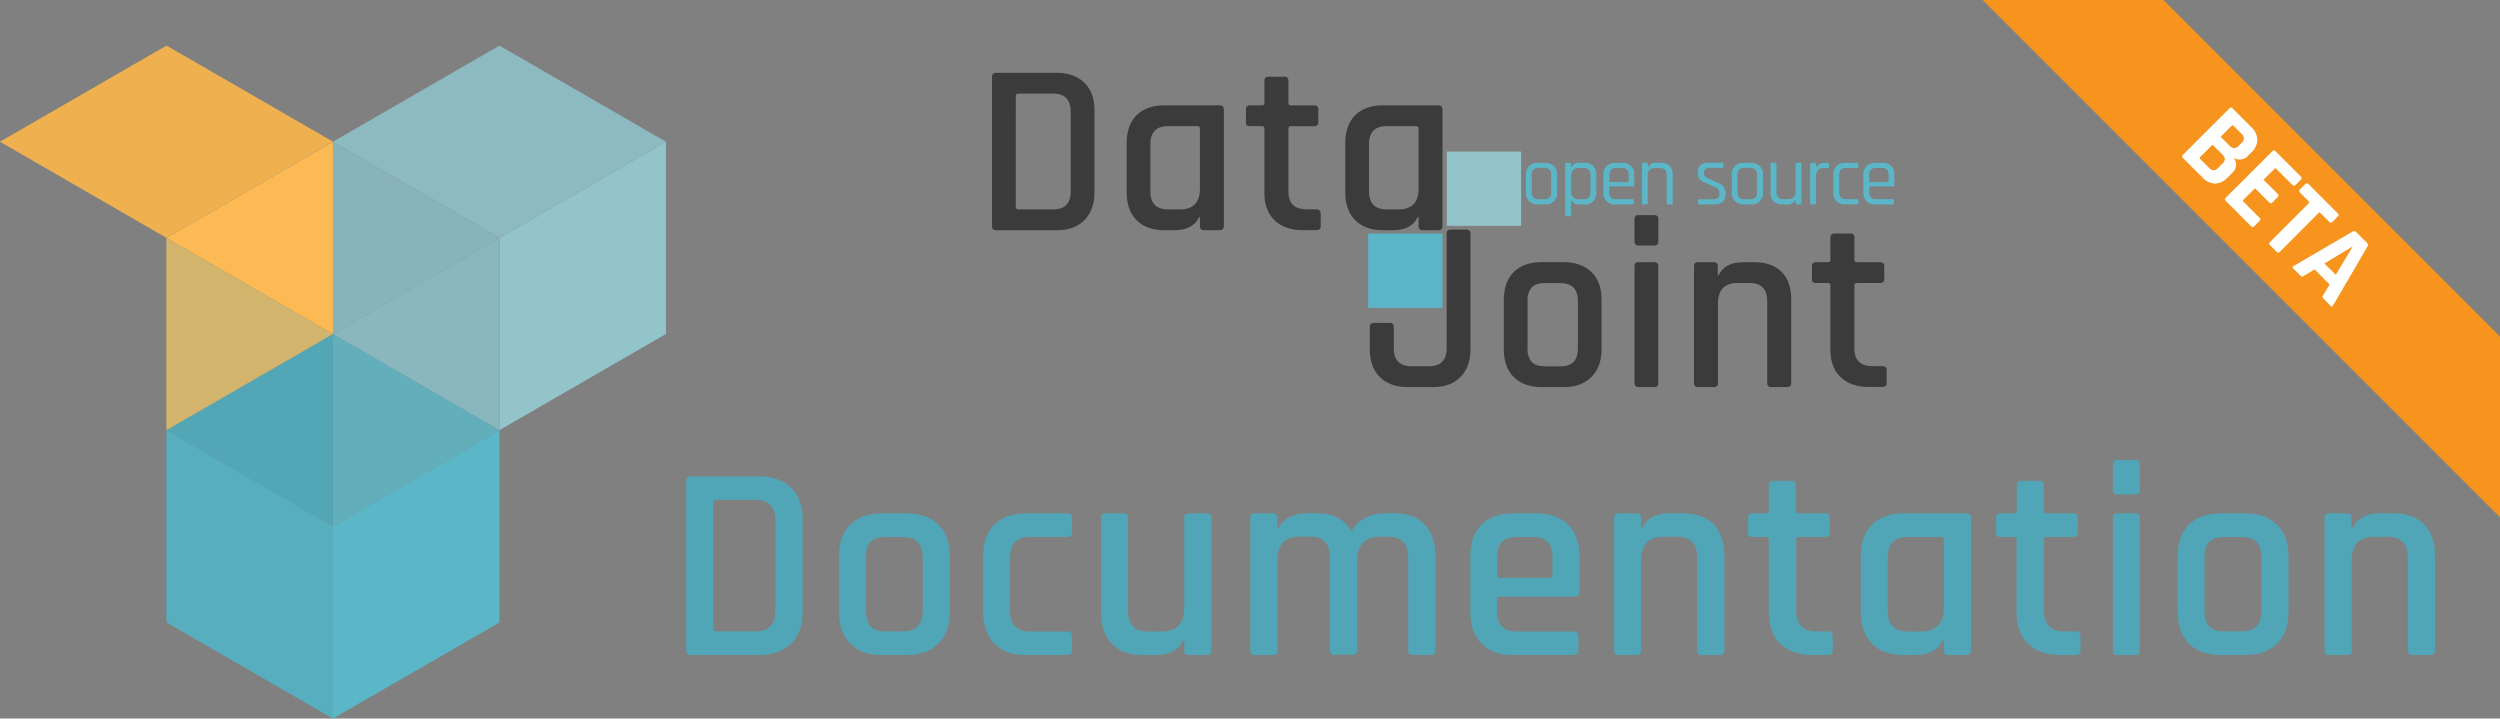 <svg id="Layer_1" data-name="Layer 1" xmlns="http://www.w3.org/2000/svg" viewBox="0 0 846.1 243.19"><rect x="0" y="0" width="846.1" height="243.19" fill="#808080" stroke="none"/><defs><style>.cls-1{fill:#3b3b3c;}.cls-10,.cls-2{fill:#93c4ca;}.cls-3{fill:#5bb6c8;}.cls-12,.cls-4{fill:#50a6b7;}.cls-5{fill:#8cbac0;}.cls-6{fill:#87b3b9;}.cls-7{fill:#54a7b7;}.cls-8{fill:#fdba54;}.cls-9{fill:#57aebe;}.cls-10,.cls-12{opacity:0.25;}.cls-11{fill:#efb050;}.cls-13{fill:#f7941d;}.cls-14{fill:#fff;}</style></defs><title>djDocsBETA</title><path class="cls-1" d="M353.64,76.5V26A1.24,1.24,0,0,1,355,24.63h20.38q6,0,9.49,3.36t3.44,9.49V65.07q0,6-3.44,9.45t-9.49,3.4H355A1.24,1.24,0,0,1,353.64,76.5Zm8.95-5.63h11.68q6,0,6-6.13V37.81q0-6.13-6-6.13H362.59c-.61,0-.91.28-.91.83V70A.8.8,0,0,0,362.59,70.87Z" transform="translate(-17.9)"/><path class="cls-1" d="M415.29,77.91h-3.23q-6.13,0-9.49-3.4t-3.36-9.45V48.5q0-6.13,3.36-9.49t9.49-3.36h18.56q1.49,0,1.49,1.41V76.5q0,1.41-1.49,1.41H425.4A1.24,1.24,0,0,1,424,76.5v-3h-.33Q421.67,77.91,415.29,77.91ZM424,63.82V43.52q0-.83-.91-.83h-9.86q-6,0-6,6.13V64.74q0,6.13,6,6.13h4Q424,70.87,424,63.82Z" transform="translate(-17.9)"/><path class="cls-1" d="M445,42.69h-4a1.59,1.59,0,0,1-1.12-.29,1.44,1.44,0,0,1-.29-1V37.06A1.25,1.25,0,0,1,441,35.65h4a.73.73,0,0,0,.83-.83V27.37q0-1.41,1.49-1.41h5.22a1.25,1.25,0,0,1,1.41,1.41v7.46c0,.55.3.83.91.83h7.71q1.49,0,1.49,1.41v4.31q0,1.33-1.49,1.33h-7.71c-.61,0-.91.28-.91.83v21.3q0,6,6.21,6h3.23q1.49,0,1.49,1.41v4.31q0,1.33-1.49,1.33h-4.47q-6.13,0-9.61-3.31t-3.48-9.36V43.52A.73.73,0,0,0,445,42.69Z" transform="translate(-17.9)"/><path class="cls-1" d="M489.28,77.91h-3.23q-6.13,0-9.49-3.4t-3.36-9.45V48.5q0-6.13,3.36-9.49t9.49-3.36h18.56q1.49,0,1.49,1.41V76.5q0,1.41-1.49,1.41h-5.22A1.24,1.24,0,0,1,498,76.5v-3h-.33Q495.66,77.91,489.28,77.91ZM498,63.82V43.52q0-.83-.91-.83h-9.86q-6,0-6,6.13V64.74q0,6.13,6,6.13h4Q498,70.87,498,63.82Z" transform="translate(-17.9)"/><path class="cls-1" d="M508.94,77.71h5.22q1.41,0,1.41,1.33v39.11q0,6-3.4,9.45t-9.45,3.4h-8.29q-6.13,0-9.53-3.4t-3.4-9.45v-7.46q0-1.41,1.49-1.41h5.22a1.25,1.25,0,0,1,1.41,1.41v7.13q0,6.13,6,6.13h5.88q6,0,6-6.13V79.12Q507.45,77.71,508.94,77.71Z" transform="translate(-17.9)"/><path class="cls-1" d="M547,131h-7.29q-6.13,0-9.49-3.4t-3.36-9.45V101.57q0-6.13,3.36-9.49t9.49-3.36H547q6,0,9.49,3.36t3.44,9.49v16.57q0,6-3.44,9.45T547,131Zm-6.13-7h5.05q6,0,6-6V101.82q0-6-6-6h-5.05q-3.15,0-4.56,1.45a6.41,6.41,0,0,0-1.41,4.6V117.9a6.4,6.4,0,0,0,1.41,4.6Q537.69,123.95,540.84,123.95Z" transform="translate(-17.9)"/><path class="cls-1" d="M571.09,81.69V74.15a1.17,1.17,0,0,1,1.33-1.33h5.39a1.17,1.17,0,0,1,1.33,1.33v7.54q0,1.41-1.33,1.41h-5.39Q571.09,83.1,571.09,81.69Zm0,47.9V90.14q0-1.41,1.33-1.41h5.3a1.25,1.25,0,0,1,1.41,1.41v39.44a1.6,1.6,0,0,1-.29,1.12,1.45,1.45,0,0,1-1,.29h-5.3A1.24,1.24,0,0,1,571.09,129.58Z" transform="translate(-17.9)"/><path class="cls-1" d="M597.85,131h-5.22a1.24,1.24,0,0,1-1.41-1.41V90.14a1.24,1.24,0,0,1,1.41-1.41h5.22a1.25,1.25,0,0,1,1.41,1.41v3h.33q2-4.39,8.37-4.39h3.65q6,0,9.28,3.31t3.23,9.53v28q0,1.41-1.49,1.41h-5.22a1.24,1.24,0,0,1-1.41-1.41V101.91q0-6.13-6-6.13h-3.89q-6.8,0-6.79,7v26.77A1.24,1.24,0,0,1,597.85,131Z" transform="translate(-17.9)"/><path class="cls-1" d="M636.55,95.77h-4a1.6,1.6,0,0,1-1.12-.29,1.45,1.45,0,0,1-.29-1V90.14a1.25,1.25,0,0,1,1.41-1.41h4a.73.73,0,0,0,.83-.83V80.44q0-1.41,1.49-1.41h5.22a1.25,1.25,0,0,1,1.41,1.41V87.9q0,.83.91.83h7.71q1.49,0,1.49,1.41v4.31q0,1.33-1.49,1.33h-7.71q-.91,0-.91.83v21.3q0,6,6.21,6h3.23q1.49,0,1.49,1.41v4.31q0,1.33-1.49,1.33h-4.47q-6.13,0-9.61-3.31t-3.48-9.36V96.6A.73.73,0,0,0,636.55,95.77Z" transform="translate(-17.9)"/><rect class="cls-2" x="489.66" y="51.29" width="25.14" height="25.14"/><rect class="cls-3" x="463.05" y="79.05" width="25.14" height="25.14"/><path class="cls-3" d="M540.79,69.18h-2.37a3.76,3.76,0,0,1-4.09-4.09V59.19a4,4,0,0,1,1.09-3,4.08,4.08,0,0,1,3-1.08h2.38a4.08,4.08,0,0,1,3,1.08,4,4,0,0,1,1.09,3V65.1a3.76,3.76,0,0,1-4.09,4.09Zm-2.15-1.77h1.93A2.08,2.08,0,0,0,542.89,65v-5.8a2.08,2.08,0,0,0-2.32-2.38h-1.93a2.08,2.08,0,0,0-2.32,2.38V65A2.08,2.08,0,0,0,538.63,67.42Z" transform="translate(-17.9)"/><path class="cls-3" d="M549.21,73.22H548a.34.34,0,0,1-.39-.39V55.48a.34.34,0,0,1,.39-.39h1.24a.34.34,0,0,1,.39.39v1.08h.11a2.8,2.8,0,0,1,2.82-1.46h1.66a3.85,3.85,0,0,1,2.91,1.08,4.16,4.16,0,0,1,1,3V65.1a4.16,4.16,0,0,1-1,3,3.85,3.85,0,0,1-2.91,1.08h-1.66a2.8,2.8,0,0,1-2.82-1.46h-.11v5.11A.34.34,0,0,1,549.21,73.22Zm3-5.8h1.63a2.1,2.1,0,0,0,2.35-2.4V59.27a2.1,2.1,0,0,0-2.35-2.4h-1.63a2.58,2.58,0,0,0-1.91.66,2.54,2.54,0,0,0-.66,1.88v5.47a2.54,2.54,0,0,0,.66,1.88A2.58,2.58,0,0,0,552.17,67.42Z" transform="translate(-17.9)"/><path class="cls-3" d="M570.51,69.18h-5.86a3.76,3.76,0,0,1-4.09-4.09V59.19a4,4,0,0,1,1.09-3,4.08,4.08,0,0,1,3-1.08H567A3.74,3.74,0,0,1,571,59.19v3.51q0,.41-.39.41h-7.82c-.18,0-.28.08-.28.25V65a2.09,2.09,0,0,0,2.32,2.4h5.63a.34.34,0,0,1,.39.39v1Q570.9,69.18,570.51,69.18Zm-7.68-7.54h6a.24.24,0,0,0,.28-.28V59.24a2.08,2.08,0,0,0-2.32-2.38h-1.88a2.08,2.08,0,0,0-2.32,2.38v2.13A.24.24,0,0,0,562.83,61.64Z" transform="translate(-17.9)"/><path class="cls-3" d="M575.23,69.18H574a.34.34,0,0,1-.39-.39V55.48a.34.34,0,0,1,.39-.39h1.24a.34.34,0,0,1,.39.39v1.08h.11a2.8,2.8,0,0,1,2.82-1.46h1.55A3.9,3.9,0,0,1,583,56.17a4.13,4.13,0,0,1,1,3V68.8a.34.34,0,0,1-.39.39h-1.24a.34.34,0,0,1-.39-.39V59.27q0-2.4-2.32-2.4h-1.55a2.58,2.58,0,0,0-1.91.66,2.54,2.54,0,0,0-.66,1.88V68.8A.34.34,0,0,1,575.23,69.18Z" transform="translate(-17.9)"/><path class="cls-3" d="M597.88,69.18H593a.34.34,0,0,1-.39-.39v-1c0-.24.13-.36.39-.36h4.64q2.15,0,2.15-1.6v-.52a2,2,0,0,0-1.41-2l-3.26-1.38a4.8,4.8,0,0,1-2-1.37,3.32,3.32,0,0,1-.61-2.09q0-3.4,3.73-3.4h4.53a.34.34,0,0,1,.39.39v1q0,.36-.39.36h-4.17a2.34,2.34,0,0,0-1.5.41,1.22,1.22,0,0,0-.51,1v.47q0,1.16,1.58,1.77l3.26,1.46a3.59,3.59,0,0,1,1.95,1.46,5.17,5.17,0,0,1,.51,2.51Q601.83,69.18,597.88,69.18Z" transform="translate(-17.9)"/><path class="cls-3" d="M610.42,69.18H608A3.76,3.76,0,0,1,604,65.1V59.19a4,4,0,0,1,1.09-3,4.08,4.08,0,0,1,3-1.08h2.38a4.08,4.08,0,0,1,3,1.08,4,4,0,0,1,1.09,3V65.1a3.76,3.76,0,0,1-4.09,4.09Zm-2.15-1.77h1.93A2.08,2.08,0,0,0,612.52,65v-5.8a2.08,2.08,0,0,0-2.32-2.38h-1.93a2.08,2.08,0,0,0-2.32,2.38V65A2.08,2.08,0,0,0,608.27,67.42Z" transform="translate(-17.9)"/><path class="cls-3" d="M622.6,69.18h-1.55a3.9,3.9,0,0,1-2.93-1.08,4.13,4.13,0,0,1-1-3V55.48a.34.34,0,0,1,.39-.39h1.24a.34.34,0,0,1,.39.39V65q0,2.4,2.29,2.4H623a2.58,2.58,0,0,0,1.91-.66,2.54,2.54,0,0,0,.66-1.88V55.48a.34.34,0,0,1,.39-.39h1.24a.34.34,0,0,1,.39.39V68.8a.34.34,0,0,1-.39.39h-1.24a.34.34,0,0,1-.39-.39V67.72h-.11A2.8,2.8,0,0,1,622.6,69.18Z" transform="translate(-17.9)"/><path class="cls-3" d="M632.16,69.18h-1.24a.34.34,0,0,1-.39-.39V55.48a.34.34,0,0,1,.39-.39h1.24a.34.34,0,0,1,.39.39v1.1h.11a2.4,2.4,0,0,1,1-1,3.62,3.62,0,0,1,1.82-.44h1.08c.24,0,.36.13.36.39v1a.44.44,0,0,1-.08.29.29.29,0,0,1-.28.07h-1.49a2.42,2.42,0,0,0-1.91.75,3,3,0,0,0-.66,2V68.8A.34.34,0,0,1,632.16,69.18Z" transform="translate(-17.9)"/><path class="cls-3" d="M646.82,67.8v1q0,.36-.39.36h-4a3.76,3.76,0,0,1-4.09-4.09V59.19a4,4,0,0,1,1.09-3,4.08,4.08,0,0,1,3-1.08h4a.34.34,0,0,1,.39.39v1q0,.36-.39.36h-3.78q-2.29,0-2.29,2.4V65q0,2.4,2.29,2.4h3.78A.34.34,0,0,1,646.82,67.8Z" transform="translate(-17.9)"/><path class="cls-3" d="M658.48,69.18h-5.86a3.76,3.76,0,0,1-4.09-4.09V59.19a4,4,0,0,1,1.09-3,4.08,4.08,0,0,1,3-1.08h2.32A3.74,3.74,0,0,1,659,59.19v3.51q0,.41-.39.41H650.8c-.18,0-.28.08-.28.25V65a2.09,2.09,0,0,0,2.32,2.4h5.63a.34.34,0,0,1,.39.39v1Q658.87,69.18,658.48,69.18Zm-7.68-7.54h6a.24.24,0,0,0,.28-.28V59.24a2.08,2.08,0,0,0-2.32-2.38h-1.88a2.08,2.08,0,0,0-2.32,2.38v2.13A.24.24,0,0,0,650.8,61.64Z" transform="translate(-17.9)"/><path class="cls-4" d="M250.14,220.08V162.84a1.41,1.41,0,0,1,1.6-1.6h23.12q6.86,0,10.76,3.81t3.9,10.76v31.3q0,6.86-3.9,10.72t-10.76,3.85H251.74A1.41,1.41,0,0,1,250.14,220.08Zm10.15-6.39h13.25q6.77,0,6.77-7V176.19q0-7-6.77-7H260.29c-.69,0-1,.31-1,.94v42.49A.91.91,0,0,0,260.29,213.69Z" transform="translate(-17.9)"/><path class="cls-4" d="M324.68,221.68h-8.27q-7,0-10.76-3.85t-3.81-10.72v-18.8q0-7,3.81-10.76t10.76-3.81h8.27q6.86,0,10.76,3.81t3.9,10.76v18.8q0,6.86-3.9,10.72T324.68,221.68Zm-7-8h5.73q6.77,0,6.77-6.86V188.6q0-6.86-6.77-6.86h-5.73q-3.57,0-5.17,1.64T311,188.6v18.24q0,3.57,1.6,5.22T317.73,213.69Z" transform="translate(-17.9)"/><path class="cls-4" d="M380.71,215.29v4.89q0,1.5-1.69,1.5H365.2q-7,0-10.76-3.85t-3.81-10.72v-18.8q0-7,3.81-10.76t10.76-3.81H379q1.69,0,1.69,1.6v4.89q0,1.5-1.69,1.5h-12.5q-6.77,0-6.77,7v18q0,7,6.77,7H379Q380.71,213.69,380.71,215.29Z" transform="translate(-17.9)"/><path class="cls-4" d="M408.81,221.68h-4.23q-6.77,0-10.39-3.81t-3.62-10.76V175.34a1.41,1.41,0,0,1,1.6-1.6h5.92a1.41,1.41,0,0,1,1.6,1.6v31.4q0,7,6.77,7H411q7.71,0,7.71-8V175.34a1.41,1.41,0,0,1,1.6-1.6h5.92q1.69,0,1.69,1.6v44.74q0,1.6-1.69,1.6h-5.92a1.41,1.41,0,0,1-1.6-1.6V216.7h-.38Q416.05,221.68,408.81,221.68Z" transform="translate(-17.9)"/><path class="cls-4" d="M448.58,221.68h-5.92a1.41,1.41,0,0,1-1.6-1.6V175.34a1.41,1.41,0,0,1,1.6-1.6h5.92a1.41,1.41,0,0,1,1.6,1.6v3.38h.38q2.73-5,10-5h3.1q8.18,0,11.66,6.2a10.23,10.23,0,0,1,4.61-4.61,14.36,14.36,0,0,1,6.67-1.6h3q6.86,0,10.48,3.81t3.62,10.76v31.77a1.41,1.41,0,0,1-1.6,1.6h-6a1.41,1.41,0,0,1-1.6-1.6v-31.4q0-7-6.77-7H485q-7.8,0-7.8,8.18v30.17q0,1.6-1.69,1.6h-5.92a1.41,1.41,0,0,1-1.6-1.6v-31.4q0-7-6.77-7h-3.29q-7.71,0-7.71,8v30.36A1.41,1.41,0,0,1,448.58,221.68Z" transform="translate(-17.9)"/><path class="cls-4" d="M550.38,221.68h-20.3q-7,0-10.76-3.85t-3.81-10.72v-18.8q0-7,3.81-10.76t10.76-3.81h7.71q7,0,10.81,3.81t3.85,10.76v11.94a1.5,1.5,0,0,1-1.69,1.69H525.56q-1,0-1,.94v4q0,6.86,6.86,6.86h19a1.5,1.5,0,0,1,1.69,1.69v4.7Q552.07,221.68,550.38,221.68Zm-24.82-26.13h16.83a.83.83,0,0,0,.94-.94v-6q0-3.57-1.6-5.22t-5.17-1.64h-5.17q-3.57,0-5.17,1.64t-1.6,5.22v6A.83.83,0,0,0,525.56,195.55Z" transform="translate(-17.9)"/><path class="cls-4" d="M571.71,221.68h-5.92a1.41,1.41,0,0,1-1.6-1.6V175.34a1.41,1.41,0,0,1,1.6-1.6h5.92a1.41,1.41,0,0,1,1.6,1.6v3.38h.38q2.26-5,9.49-5h4.14q6.86,0,10.53,3.76t3.67,10.81v31.77q0,1.6-1.69,1.6H593.9a1.41,1.41,0,0,1-1.6-1.6v-31.4q0-7-6.86-7H581q-7.71,0-7.71,8v30.36A1.41,1.41,0,0,1,571.71,221.68Z" transform="translate(-17.9)"/><path class="cls-4" d="M615.61,181.73H611.1a1.81,1.81,0,0,1-1.27-.33,1.64,1.64,0,0,1-.33-1.17v-4.89a1.41,1.41,0,0,1,1.6-1.6h4.51a.83.83,0,0,0,.94-.94v-8.46q0-1.6,1.69-1.6h5.92a1.41,1.41,0,0,1,1.6,1.6v8.46q0,.94,1,.94h8.74q1.69,0,1.69,1.6v4.89q0,1.5-1.69,1.5H626.8q-1,0-1,.94v24.16q0,6.86,7,6.86h3.67q1.69,0,1.69,1.6v4.89q0,1.5-1.69,1.5H631.4q-7,0-10.9-3.76t-3.95-10.62V182.67A.83.83,0,0,0,615.61,181.73Z" transform="translate(-17.9)"/><path class="cls-4" d="M665.9,221.68h-3.67q-7,0-10.76-3.85t-3.81-10.72v-18.8q0-7,3.81-10.76t10.76-3.81h21.06q1.69,0,1.69,1.6v44.74q0,1.6-1.69,1.6h-5.92a1.41,1.41,0,0,1-1.6-1.6V216.7h-.38Q673.14,221.68,665.9,221.68Zm9.87-16v-23q0-.94-1-.94H663.55q-6.77,0-6.77,7v18q0,7,6.77,7h4.51Q675.77,213.69,675.77,205.7Z" transform="translate(-17.9)"/><path class="cls-4" d="M699.55,181.73H695a1.81,1.81,0,0,1-1.27-.33,1.64,1.64,0,0,1-.33-1.17v-4.89a1.41,1.41,0,0,1,1.6-1.6h4.51a.83.83,0,0,0,.94-.94v-8.46q0-1.6,1.69-1.6h5.92a1.41,1.41,0,0,1,1.6,1.6v8.46q0,.94,1,.94h8.74q1.69,0,1.69,1.6v4.89q0,1.5-1.69,1.5h-8.74q-1,0-1,.94v24.16q0,6.86,7,6.86h3.67q1.69,0,1.69,1.6v4.89q0,1.5-1.69,1.5h-5.08q-7,0-10.9-3.76t-3.95-10.62V182.67A.83.83,0,0,0,699.55,181.73Z" transform="translate(-17.9)"/><path class="cls-4" d="M733,165.75V157.2a1.33,1.33,0,0,1,1.5-1.5h6.11a1.33,1.33,0,0,1,1.5,1.5v8.55q0,1.6-1.5,1.6h-6.11Q733,167.35,733,165.75Zm0,54.33V175.34q0-1.6,1.5-1.6h6a1.41,1.41,0,0,1,1.6,1.6v44.74a1.82,1.82,0,0,1-.33,1.27,1.64,1.64,0,0,1-1.17.33h-6A1.41,1.41,0,0,1,733,220.08Z" transform="translate(-17.9)"/><path class="cls-4" d="M777.76,221.68h-8.27q-7,0-10.76-3.85t-3.81-10.72v-18.8q0-7,3.81-10.76t10.76-3.81h8.27q6.86,0,10.76,3.81t3.9,10.76v18.8q0,6.86-3.9,10.72T777.76,221.68Zm-7-8h5.73q6.77,0,6.77-6.86V188.6q0-6.86-6.77-6.86H770.8q-3.57,0-5.17,1.64T764,188.6v18.24q0,3.57,1.6,5.22T770.8,213.69Z" transform="translate(-17.9)"/><path class="cls-4" d="M812.16,221.68h-5.92a1.41,1.41,0,0,1-1.6-1.6V175.34a1.41,1.41,0,0,1,1.6-1.6h5.92a1.41,1.41,0,0,1,1.6,1.6v3.38h.38q2.26-5,9.49-5h4.14q6.86,0,10.53,3.76T842,188.31v31.77q0,1.6-1.69,1.6h-5.92a1.41,1.41,0,0,1-1.6-1.6v-31.4q0-7-6.86-7h-4.42q-7.71,0-7.71,8v30.36A1.41,1.41,0,0,1,812.16,221.68Z" transform="translate(-17.9)"/><g id="_Group_" data-name="&lt;Group&gt;"><polygon class="cls-2" points="225.38 47.97 225.38 113.03 169.03 145.57 169.03 80.53 225.38 47.97"/><polygon class="cls-5" points="112.68 48 112.67 47.99 112.67 47.97 169.03 15.43 225.38 47.97 169.03 80.53 112.68 48"/><polygon class="cls-3" points="169.03 145.59 169.03 210.66 112.67 243.19 112.67 178.13 169.03 145.59"/><polygon class="cls-2" points="169.03 145.57 169.03 145.59 112.7 113.07 112.72 113.06 169.03 145.57"/><polygon class="cls-6" points="169.03 80.53 169.03 145.57 112.72 113.06 169.03 80.53"/><polygon class="cls-6" points="112.68 48 169.03 80.53 112.72 113.06 112.67 113.03 112.67 47.99 112.68 48"/><polygon class="cls-7" points="169.03 145.59 112.67 178.13 112.67 178.09 112.67 176.19 112.67 113.08 112.7 113.07 169.03 145.59"/><polygon class="cls-8" points="112.67 113.06 112.65 113.07 56.33 80.53 56.35 80.51 112.67 47.99 112.67 113.03 112.72 113.06 112.7 113.07 112.67 113.06"/><polygon class="cls-6" points="112.7 113.07 112.67 113.08 112.67 113.06 112.7 113.07"/><polygon class="cls-9" points="112.67 178.13 112.67 243.19 56.33 210.66 56.33 145.9 56.33 145.59 112.67 178.13"/><polygon class="cls-7" points="112.67 178.09 112.67 178.13 56.33 145.59 112.65 113.07 112.67 113.08 112.67 176.19 112.67 178.09"/><polygon class="cls-7" points="112.67 113.06 112.67 113.08 112.65 113.07 112.67 113.06"/><polygon class="cls-8" points="112.65 113.07 56.33 145.59 56.33 80.86 56.33 80.53 112.65 113.07"/><polygon class="cls-10" points="112.7 178.13 112.7 113.08 169.05 80.53 169.05 145.59 112.7 178.13"/><polygon class="cls-11" points="112.7 47.95 56.35 80.51 0 47.98 0 47.98 0 47.95 56.35 15.42 112.7 47.95"/><polygon class="cls-12" points="112.7 113.06 112.7 178.13 56.35 145.59 56.35 80.83 56.35 80.54 56.35 80.53 112.7 113.06"/></g><path class="cls-13" d="M750.09,0H688.93L864,175.07V113.91Z" transform="translate(-17.9)"/><path class="cls-14" d="M756.69,52.41l15.72-15.72a.69.69,0,0,1,1.1,0L779.79,43a6.19,6.19,0,0,1,2.09,4.29,5.92,5.92,0,0,1-2,4.26l-1.07,1.07a3.88,3.88,0,0,1-4.95.81,3.85,3.85,0,0,1,.82,2.53,4,4,0,0,1-1.35,2.6l-1.57,1.57a5.92,5.92,0,0,1-4.26,2A6.14,6.14,0,0,1,763.23,60l-6.54-6.54A.69.69,0,0,1,756.69,52.41Zm5.83,1.39,2.93,2.93a2.53,2.53,0,0,0,1.6.89,2.16,2.16,0,0,0,1.54-.78l1.52-1.52a2.06,2.06,0,0,0,.76-1.54,2.75,2.75,0,0,0-.94-1.62L767,49.26a.36.36,0,0,0-.58,0l-4,4A.36.36,0,0,0,762.52,53.79Zm7.22-7.22,2.67,2.67a2.54,2.54,0,0,0,1.58.88,2.13,2.13,0,0,0,1.56-.77l1-1a2.16,2.16,0,0,0,.79-1.54,2.47,2.47,0,0,0-.86-1.57l-2.7-2.7a.36.36,0,0,0-.58,0L769.74,46A.36.36,0,0,0,769.74,46.57Z" transform="translate(-17.9)"/><path class="cls-14" d="M779.76,76.58,771.21,68a.69.69,0,0,1,0-1.1L786.93,51.2a.69.69,0,0,1,1.1,0l8.56,8.55a.67.67,0,0,1,0,1.07l-1.78,1.78a.67.67,0,0,1-1.07,0l-5.47-5.47a.38.38,0,0,0-.6,0l-3.4,3.4a.38.38,0,0,0,0,.6l4.47,4.47a.69.69,0,0,1,0,1.1L787,68.5a.69.69,0,0,1-1.1,0L781.38,64a.38.38,0,0,0-.6,0l-3.64,3.64a.38.38,0,0,0,0,.6l5.47,5.47a.67.67,0,0,1,0,1.07l-1.78,1.78A.67.67,0,0,1,779.76,76.58Z" transform="translate(-17.9)"/><path class="cls-14" d="M788.4,85.21,786.2,83a.7.7,0,0,1,0-1.13l13.11-13.11a.36.36,0,0,0,0-.57l-3-3a.69.69,0,0,1,0-1.1l1.78-1.78a.69.69,0,0,1,1.1,0l9.89,9.89a.69.69,0,0,1,0,1.1l-1.78,1.78a.69.69,0,0,1-1.1,0l-3-3a.38.38,0,0,0-.6,0L789.49,85.21A.69.69,0,0,1,788.4,85.21Z" transform="translate(-17.9)"/><path class="cls-14" d="M796.53,93.35,794,90.84q-.47-.47.23-.86l19.86-11.59a1.06,1.06,0,0,1,1.33.24l3.48,3.48a1,1,0,0,1,.24,1.33l-11.59,19.86q-.39.71-.86.24L804.2,101a.73.73,0,0,1-.27-.51,1.25,1.25,0,0,1,.27-.59l2.15-3.61-5.1-5.1-3.61,2.15a1.15,1.15,0,0,1-.6.26A.74.74,0,0,1,796.53,93.35ZM814,83.49l-9.44,5.68L808.41,93l5.68-9.45Z" transform="translate(-17.9)"/></svg>